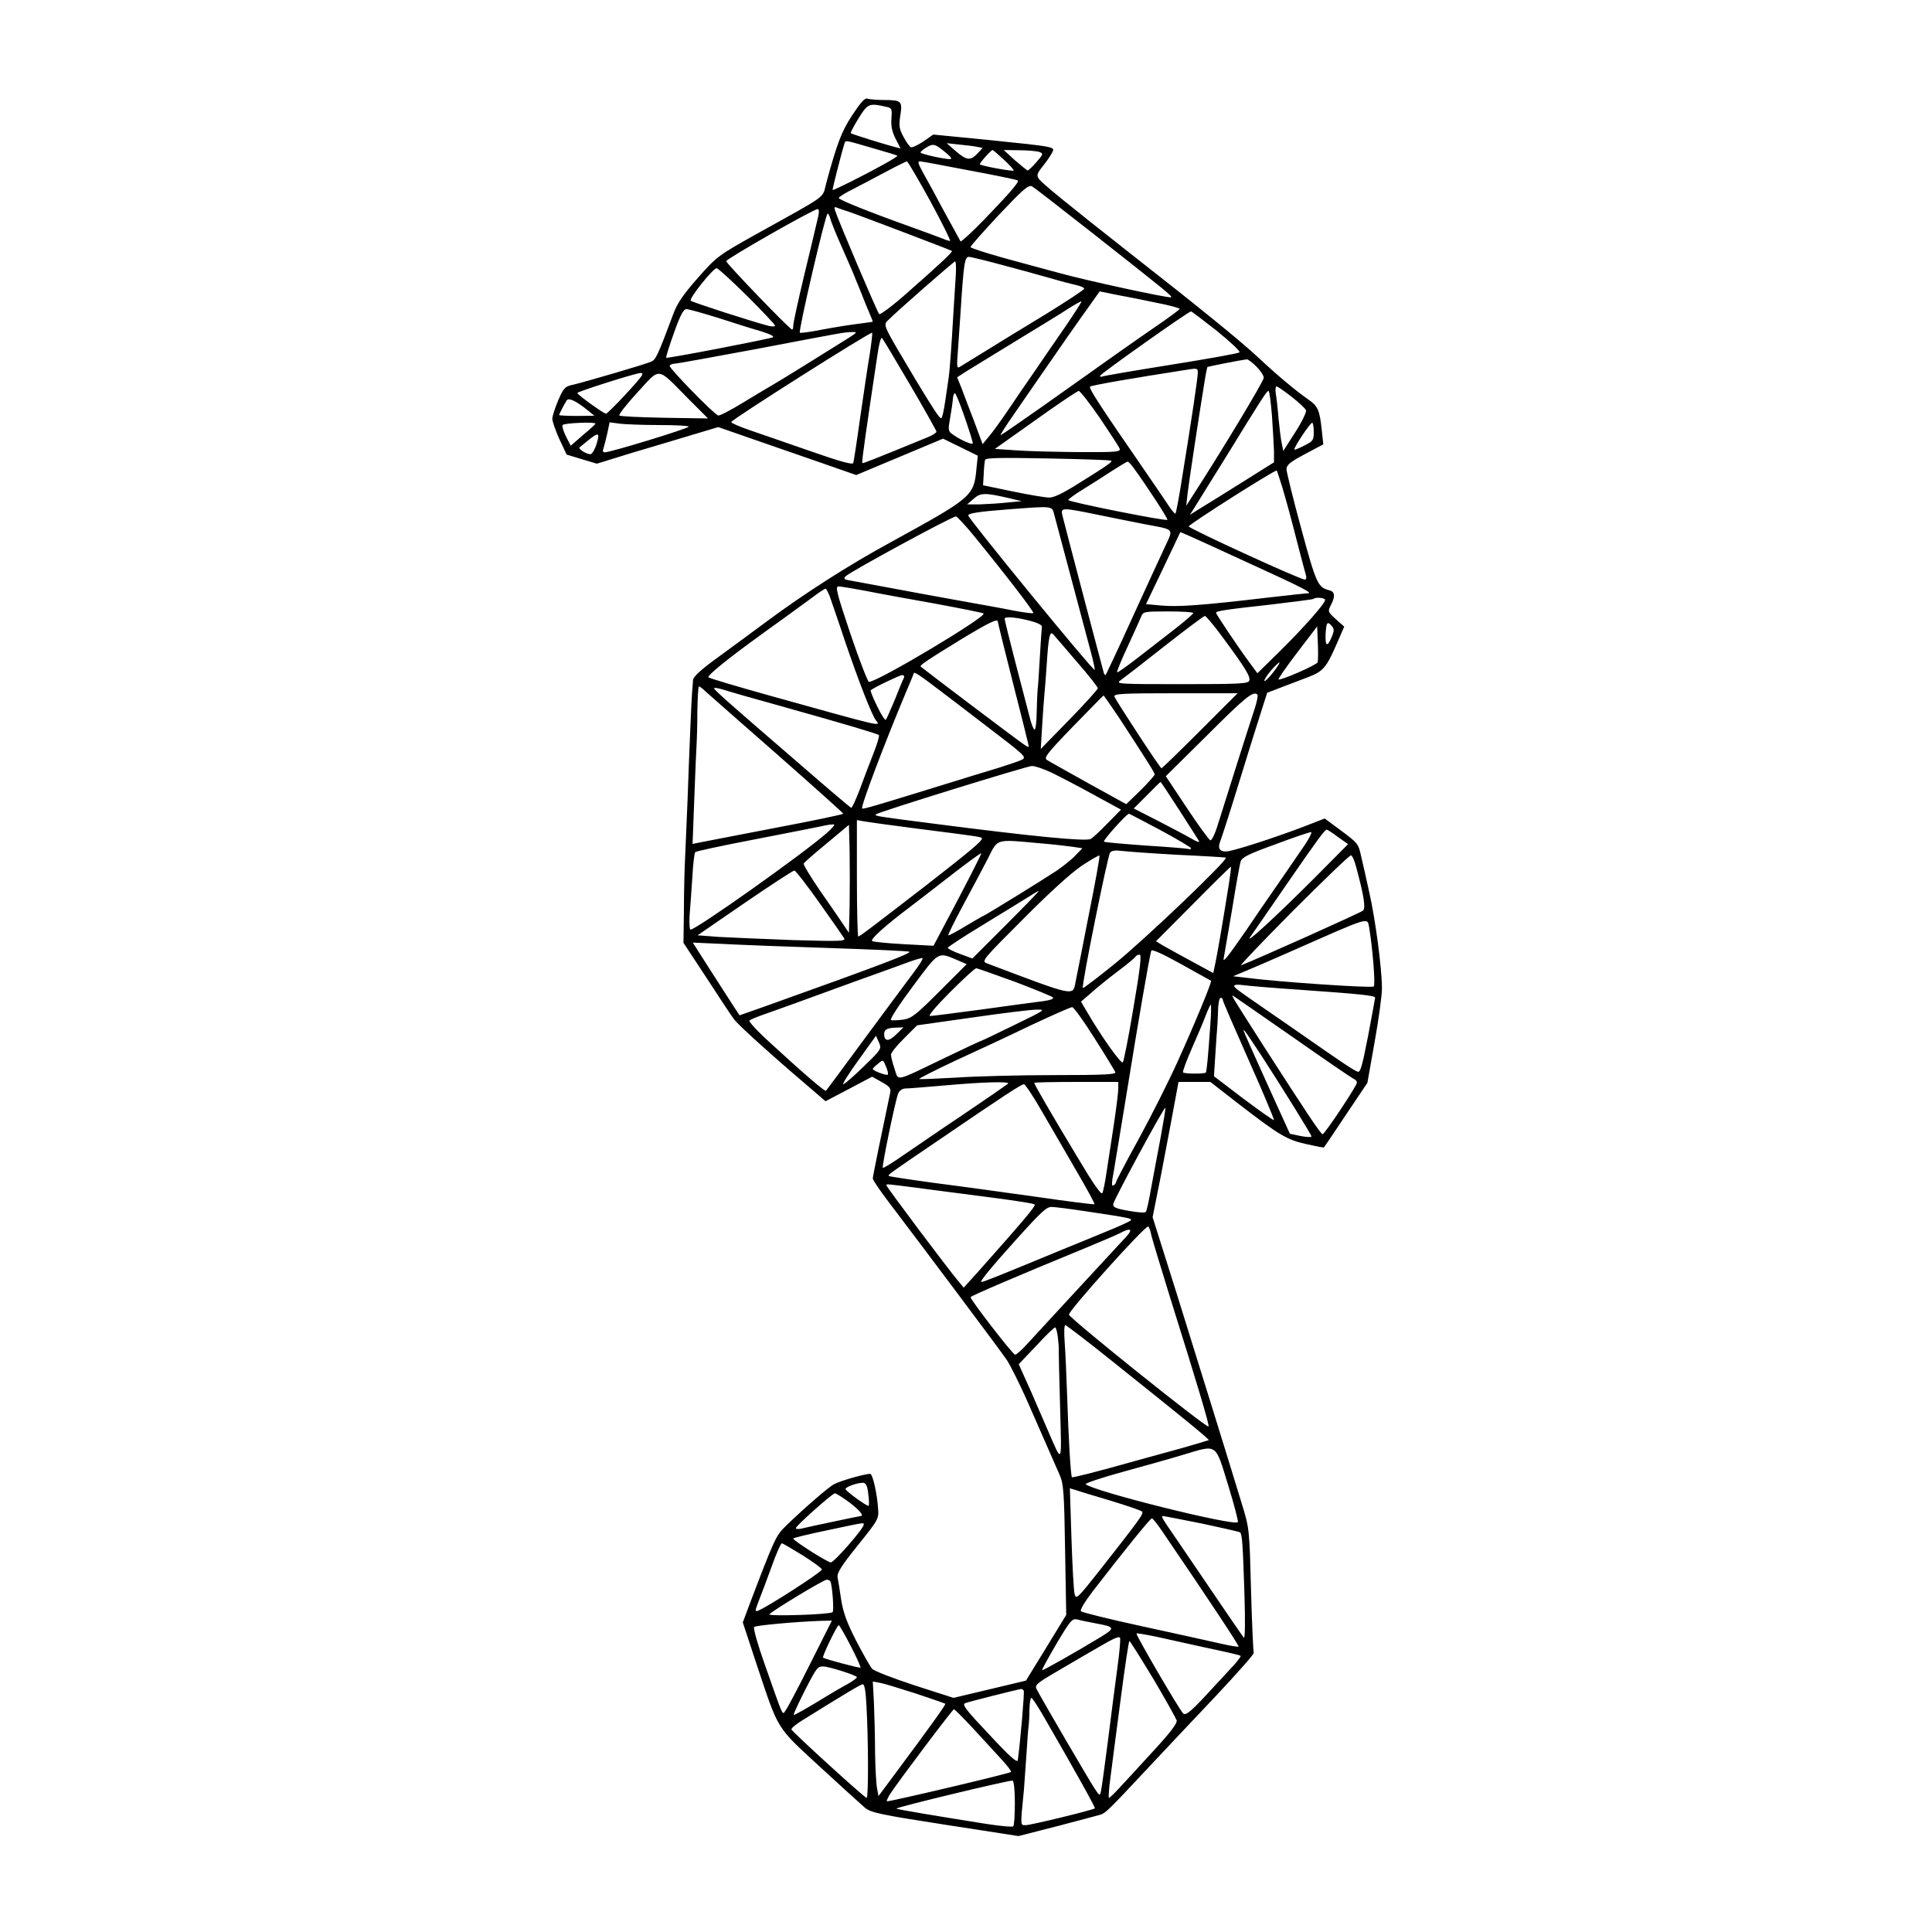<?xml version="1.0" standalone="no"?>
<!DOCTYPE svg PUBLIC "-//W3C//DTD SVG 20010904//EN"
 "http://www.w3.org/TR/2001/REC-SVG-20010904/DTD/svg10.dtd">
<svg version="1.0" xmlns="http://www.w3.org/2000/svg"
 width="850pt" height="850pt" viewBox="0 0 850 850"
 preserveAspectRatio="xMidYMid meet">
<g transform="translate(0,850) scale(0.1,-0.1)"
fill="#000000" stroke="none">
<path d="M3750 7994 c-48 -73 -67 -124 -115 -300 -19 -70 18 -43 -320 -231
-155 -87 -163 -93 -245 -186 -64 -73 -91 -112 -108 -159 -68 -182 -77 -201
-97 -209 -26 -12 -287 -88 -341 -101 -39 -8 -44 -14 -68 -69 -14 -33 -26 -70
-26 -81 0 -12 14 -52 31 -90 l32 -68 66 -20 67 -20 149 46 c83 24 203 61 268
80 l117 35 158 -55 c86 -30 223 -77 303 -105 l146 -51 191 80 191 80 76 -37
77 -38 -6 -57 c-11 -121 -19 -127 -376 -323 -186 -101 -384 -228 -552 -353
-42 -31 -131 -97 -197 -145 -89 -64 -121 -94 -122 -110 -1 -12 -2 -35 -4 -52
-3 -34 -13 -274 -20 -475 -3 -74 -8 -180 -10 -235 -3 -55 -6 -166 -6 -246 l-2
-147 104 -158 c57 -88 110 -168 119 -179 18 -25 177 -168 309 -280 l93 -80
103 54 102 54 43 -24 c35 -20 41 -27 36 -49 -40 -190 -76 -365 -76 -375 0 -7
31 -52 68 -101 143 -188 490 -651 520 -695 17 -25 56 -104 88 -175 76 -174
123 -280 146 -333 17 -38 20 -74 24 -330 l5 -286 -88 -144 -89 -145 -159 -38
-160 -38 -171 55 c-94 31 -178 63 -187 73 -8 9 -40 65 -70 123 -41 80 -57 124
-66 180 -6 41 -13 85 -16 99 -3 20 16 50 89 141 92 115 93 116 89 165 -4 61
-22 142 -33 149 -9 5 -128 -28 -161 -45 -24 -13 -134 -108 -212 -184 -43 -42
-48 -51 -164 -357 l-25 -67 62 -188 c97 -290 83 -268 276 -446 93 -86 183
-167 199 -181 27 -22 63 -30 353 -75 l323 -50 172 44 c95 25 179 47 188 50 22
6 39 23 199 194 74 79 213 227 308 327 95 101 171 187 168 191 -2 4 -8 128
-12 276 -7 265 -7 271 -39 375 -62 204 -188 609 -290 936 l-104 330 23 115
c13 63 38 197 57 297 l34 183 70 0 70 0 130 -101 c175 -135 208 -154 294 -173
40 -9 75 -16 76 -14 2 2 45 66 97 144 l94 140 32 181 c18 99 32 204 32 234 0
88 -29 306 -56 424 -13 61 -29 130 -35 155 -13 59 -13 59 -92 118 l-69 51 -51
-20 c-118 -47 -300 -108 -367 -123 -40 -8 -55 7 -42 41 6 15 43 129 81 253 38
124 82 265 98 314 l28 88 65 25 c36 14 89 34 118 45 63 24 78 42 122 143 l34
78 -37 33 c-35 32 -36 34 -22 61 21 40 18 60 -7 66 -50 13 -57 28 -123 271
-36 132 -65 250 -65 262 0 18 17 32 81 66 l81 43 -7 64 c-9 86 -17 104 -57
132 -59 41 -140 109 -222 186 -78 73 -267 226 -562 457 -277 218 -392 311
-404 330 -10 15 -7 24 18 55 16 20 34 46 40 58 15 28 23 26 -287 58 l-235 23
-43 -30 c-24 -16 -49 -28 -55 -26 -6 2 -21 23 -33 46 -19 35 -21 49 -14 94 10
63 5 68 -73 68 -31 0 -63 3 -72 6 -11 4 -29 -16 -66 -72z m145 37 c29 -6 30
-8 27 -52 -3 -33 3 -59 18 -89 l22 -43 -24 6 c-40 10 -191 57 -195 61 -2 2 13
31 34 65 40 65 47 68 118 52z m-58 -182 c60 -17 109 -32 111 -34 2 -2 -25 -19
-60 -38 -84 -47 -222 -116 -225 -113 -2 2 41 170 52 204 6 16 -2 17 122 -19z
m328 -24 c20 -17 25 -25 14 -25 -28 0 -129 23 -129 29 0 4 12 14 27 23 30 18
38 15 88 -27z m134 29 l24 -5 -23 -25 c-31 -32 -47 -30 -95 11 l-40 35 55 -6
c30 -3 66 -7 79 -10z m116 -55 c25 -23 45 -45 45 -49 0 -6 -139 19 -149 27 -4
3 49 63 56 63 2 0 24 -19 48 -41z m159 32 c17 -7 16 -10 -14 -44 -17 -20 -35
-37 -39 -37 -3 1 -28 21 -56 45 l-49 45 69 -1 c39 0 78 -4 89 -8z m-481 -216
c52 -96 91 -175 87 -175 -5 0 -19 4 -32 10 -13 5 -72 27 -133 49 -190 68 -325
122 -325 130 0 4 28 22 63 39 34 18 100 52 146 77 47 25 88 45 91 45 4 0 50
-79 103 -175z m172 135 c114 -21 210 -41 213 -44 6 -7 -34 -54 -149 -173 -54
-56 -101 -98 -103 -95 -9 16 -45 82 -86 157 -23 44 -55 103 -71 131 -31 56
-34 64 -20 64 5 0 103 -18 216 -40z m532 -268 c334 -263 364 -287 355 -290
-13 -4 -374 74 -492 107 -58 15 -169 46 -247 67 -79 22 -143 43 -143 47 0 5
57 69 126 143 107 113 129 132 145 124 10 -6 125 -95 256 -198z m-1067 88 c40
-13 453 -170 458 -174 4 -5 -54 -59 -203 -190 -60 -53 -113 -92 -117 -88 -8 8
-181 414 -194 456 -5 15 -3 18 12 11 11 -4 30 -11 44 -15z m-136 -47 c-7 -32
-34 -143 -59 -247 -25 -105 -45 -198 -45 -208 0 -10 -2 -18 -5 -18 -10 0 -290
291 -290 301 0 10 382 228 402 229 8 0 8 -15 -3 -57z m59 15 c3 -13 26 -70 52
-128 26 -58 53 -121 60 -140 8 -19 28 -68 44 -109 17 -40 31 -74 31 -76 0 -1
-27 -5 -60 -9 -33 -4 -104 -15 -157 -25 -54 -11 -101 -17 -104 -15 -8 4 113
524 122 524 4 0 9 -10 12 -22z m757 -204 c74 -20 171 -46 215 -59 44 -13 95
-26 113 -30 17 -4 32 -10 32 -15 0 -5 -75 -54 -167 -111 -93 -56 -213 -130
-268 -164 -55 -34 -106 -65 -114 -70 -11 -6 -12 5 -7 66 3 41 8 112 11 159 15
235 19 260 38 260 7 0 73 -16 147 -36z m-205 -46 c-2 -35 -7 -106 -10 -158 -9
-159 -17 -264 -21 -290 -2 -14 -9 -60 -15 -102 -6 -43 -14 -78 -18 -78 -9 1
-30 33 -113 170 -145 243 -143 239 -122 260 48 48 290 259 296 260 4 0 5 -28
3 -62z m-918 -90 c68 -68 123 -126 123 -131 0 -4 -12 -4 -27 -1 -67 17 -337
104 -344 111 -9 9 98 143 114 143 6 0 66 -55 134 -122z m1801 -30 c56 -11 102
-23 102 -27 0 -3 -51 -41 -113 -83 -63 -43 -239 -167 -393 -277 -153 -109
-281 -197 -282 -196 -2 2 25 44 60 94 34 50 88 127 118 171 61 89 165 238 222
317 l36 51 74 -15 c40 -7 119 -23 176 -35z m-401 -105 c-41 -59 -102 -148
-136 -198 -34 -49 -87 -126 -117 -171 -30 -44 -67 -96 -83 -114 l-28 -34 -37
100 c-21 54 -46 120 -56 147 l-19 47 40 26 c22 14 120 73 217 133 97 59 202
123 232 143 30 19 57 34 58 32 2 -1 -30 -51 -71 -111z m-1526 38 c68 -22 153
-49 189 -59 39 -12 59 -23 50 -26 -23 -9 -464 -94 -469 -90 -2 2 13 51 34 109
28 79 42 105 55 105 10 0 73 -18 141 -39z m2193 -57 c59 -48 104 -90 99 -94
-4 -5 -141 -29 -303 -55 -162 -26 -298 -49 -302 -52 -5 -2 -8 -1 -8 4 1 8 389
283 400 283 3 0 54 -39 114 -86z m-1624 -33 c-100 -63 -316 -197 -335 -207
-11 -6 -66 -39 -122 -73 -57 -35 -107 -61 -113 -59 -20 6 -219 211 -214 219 3
5 13 9 22 9 9 0 169 29 357 64 399 76 382 73 420 75 29 1 29 0 -15 -28z m96
-72 c-9 -52 -27 -177 -42 -279 -14 -102 -28 -191 -30 -197 -2 -9 -60 7 -191
53 -103 36 -223 77 -266 92 -44 15 -80 31 -80 35 -2 9 614 399 620 393 2 -2
-3 -46 -11 -97z m178 -132 c64 -109 116 -202 116 -206 0 -5 -17 -16 -37 -24
-237 -97 -286 -117 -289 -114 -4 3 17 147 67 480 6 43 15 75 19 70 5 -4 60
-97 124 -206z m1523 81 c18 -18 33 -40 33 -50 0 -15 -190 -330 -312 -518 l-29
-45 6 55 c6 50 51 348 75 494 5 32 11 60 12 61 3 3 153 32 173 34 5 1 24 -13
42 -31z m-257 -28 c0 -11 -9 -75 -19 -143 -10 -67 -31 -202 -47 -299 -15 -98
-30 -178 -33 -178 -4 0 -21 21 -38 48 -17 26 -58 85 -90 132 -208 301 -254
373 -247 379 7 6 185 37 424 74 47 8 50 7 50 -13z m-2245 -111 l90 -90 -192 3
c-105 2 -195 6 -198 10 -4 4 32 50 80 102 102 111 83 114 220 -25z m-201 99
c-15 -25 -149 -168 -158 -168 -10 0 -125 83 -126 91 0 6 255 87 278 88 8 1 10
-4 6 -11z m2859 -94 c32 -25 60 -51 63 -59 3 -7 -18 -51 -47 -96 l-53 -83 -7
34 c-4 18 -10 68 -14 109 -3 42 -9 91 -12 109 -3 17 -1 32 3 32 5 0 35 -21 67
-46z m-844 -93 c44 -66 84 -126 87 -135 5 -14 -14 -16 -182 -15 -104 1 -229 4
-278 8 l-89 6 179 127 c98 70 184 128 190 128 6 0 48 -54 93 -119z m757 12 c4
-60 8 -130 9 -157 l0 -50 -145 -91 c-80 -50 -163 -102 -185 -115 l-40 -25 16
25 c9 14 74 120 146 235 158 257 176 285 184 285 4 0 10 -48 15 -107z m-1352
-8 c20 -58 36 -109 36 -115 0 -10 -59 16 -93 42 -15 11 -16 20 -7 68 5 30 11
67 12 83 1 15 5 27 9 27 4 0 23 -47 43 -105z m-1656 28 l27 -22 -77 -1 c-43 0
-78 2 -78 4 0 4 21 45 33 64 9 14 42 -2 95 -45z m32 -57 c0 -2 -25 -25 -55
-50 l-54 -47 -21 41 c-11 22 -18 45 -15 50 6 9 145 15 145 6z m281 -6 c71 0
129 -3 129 -7 0 -8 -344 -113 -369 -113 -8 0 -11 6 -6 17 3 10 11 40 17 67
l10 48 45 -6 c25 -3 104 -6 174 -6z m2879 -30 c0 -36 -3 -41 -41 -60 -23 -12
-43 -20 -44 -18 -6 5 69 118 78 118 4 0 7 -18 7 -40z m-3155 -52 c-7 -24 -19
-44 -26 -46 -15 -3 -58 24 -49 30 3 2 20 16 38 31 46 37 52 34 37 -15z m2264
-75 c6 -5 -23 -25 -144 -100 -68 -43 -109 -63 -130 -62 -16 0 -88 12 -160 27
l-130 27 3 50 c1 28 4 55 6 62 4 9 72 10 278 6 150 -3 275 -7 277 -10z m98
-31 c57 -78 153 -225 149 -229 -7 -7 -436 79 -436 87 0 4 30 26 68 49 37 23
94 59 127 81 33 21 63 39 66 39 3 1 15 -12 26 -27z m654 -84 c22 -75 33 -114
75 -278 14 -52 27 -103 30 -112 3 -10 0 -18 -5 -18 -21 0 -511 225 -511 234 0
9 373 246 387 246 1 0 12 -33 24 -72z m-1196 -51 l50 -12 -65 -6 c-36 -4 -90
-7 -120 -8 l-55 0 29 25 c31 27 50 27 161 1z m194 -74 c68 -255 122 -459 162
-608 10 -38 17 -71 15 -72 -6 -7 -555 664 -556 679 0 10 46 17 175 27 202 15
193 17 204 -26z m187 3 c66 -14 160 -32 209 -42 134 -25 128 -18 93 -94 -17
-36 -82 -177 -145 -315 -62 -137 -116 -251 -118 -254 -3 -2 -7 2 -9 10 -5 16
-172 650 -182 692 -8 34 -3 35 152 3z m-539 -96 c141 -173 264 -333 259 -337
-2 -3 -40 2 -83 10 -43 9 -145 27 -228 42 -82 15 -217 39 -300 55 -82 15 -168
31 -189 35 -33 5 -37 9 -25 20 23 22 473 266 485 263 6 -2 43 -41 81 -88z
m1213 -120 c230 -105 278 -130 254 -130 -5 0 -88 -9 -184 -20 -278 -33 -390
-41 -461 -34 l-67 6 76 159 75 158 31 -13 c17 -7 141 -64 276 -126z m-1694
-119 c54 -11 191 -36 304 -56 113 -21 210 -40 217 -44 20 -11 -465 -301 -504
-301 -5 0 -42 95 -81 210 -61 182 -68 210 -53 210 10 0 63 -9 117 -19z m-156
-23 c6 -18 38 -109 69 -203 60 -176 117 -321 134 -343 23 -30 42 -34 -468 108
-143 40 -264 76 -268 80 -7 7 80 78 218 178 22 16 70 51 108 78 37 27 93 68
125 91 31 24 60 43 64 43 3 0 11 -15 18 -32z m2180 -17 c0 -16 -91 -119 -198
-225 l-100 -98 -39 53 c-50 68 -143 207 -143 213 0 8 48 15 240 36 101 12 186
23 189 25 8 9 51 5 51 -4z m-580 -58 c-1 -5 -36 -35 -78 -68 -42 -33 -117 -91
-165 -128 -49 -38 -90 -67 -92 -65 -3 2 18 53 46 113 28 61 55 120 60 133 8
21 14 22 119 22 60 0 110 -3 110 -7z m-705 -38 c22 -6 39 -16 39 -21 -1 -5 -5
-65 -9 -134 -4 -69 -8 -134 -10 -145 -1 -11 -3 -55 -4 -97 0 -43 -5 -78 -9
-78 -5 0 -16 28 -24 63 -9 34 -37 141 -62 238 -25 97 -46 181 -46 187 0 12 64
5 125 -13z m833 -67 c102 -138 125 -176 118 -193 -5 -13 -45 -15 -298 -15
-279 0 -291 1 -268 17 14 10 101 77 193 150 93 73 173 133 178 133 5 0 40 -42
77 -92z m-988 67 c0 -3 29 -122 65 -263 36 -141 67 -265 69 -275 4 -17 3 -17
-18 -3 -17 10 -414 310 -455 343 -7 5 27 28 179 121 122 74 160 92 160 77z
m1470 -20 c10 -12 10 -21 0 -45 -20 -49 -30 -45 -28 9 3 54 8 60 28 36z m-63
-159 c-5 -12 -165 -82 -172 -75 -2 3 35 56 83 119 l87 114 3 -74 c2 -40 1 -78
-1 -84z m-1059 2 c51 -58 92 -111 92 -116 0 -5 -56 -67 -125 -138 l-126 -129
6 100 c3 55 8 118 10 140 2 22 7 81 10 130 8 125 14 151 29 134 7 -8 54 -62
104 -121z m862 -48 c-18 -23 -35 -39 -37 -36 -3 3 10 23 28 45 19 22 36 38 38
36 2 -2 -11 -22 -29 -45z m-1466 -77 c56 -42 149 -114 208 -159 163 -124 174
-134 157 -145 -8 -5 -52 -20 -99 -35 -47 -14 -177 -54 -290 -89 -259 -80 -313
-96 -317 -92 -7 8 96 280 191 507 20 46 36 86 36 87 0 10 25 -6 114 -74z
m-157 55 c-4 -7 -22 -50 -40 -96 -19 -46 -37 -86 -40 -89 -3 -3 -21 24 -38 60
-18 37 -31 68 -28 70 11 11 126 66 138 67 7 0 11 -6 8 -12z m-874 -59 c12 -11
154 -136 315 -277 160 -141 292 -259 292 -262 0 -3 -138 -32 -308 -64 -169
-33 -318 -61 -331 -64 l-24 -5 8 209 c4 115 9 220 10 234 1 14 3 76 3 138 1
61 4 112 7 112 3 0 16 -9 28 -21z m327 -64 c282 -79 431 -123 437 -129 3 -3
-8 -40 -25 -83 -17 -43 -44 -114 -60 -158 -17 -44 -33 -79 -37 -79 -4 1 -109
90 -233 198 -304 262 -366 317 -370 327 -2 5 16 2 40 -5 24 -8 135 -40 248
-71z m1850 -110 c-91 -91 -167 -165 -170 -165 -6 0 -198 294 -207 315 -4 13
32 15 268 15 l274 0 -165 -165z m252 159 c4 -3 -2 -31 -12 -62 -28 -85 -136
-426 -162 -510 -12 -40 -27 -71 -33 -69 -5 1 -52 65 -103 142 l-93 140 184
182 c166 166 202 195 219 177z m-609 -101 c123 -189 157 -242 157 -250 0 -5
-28 -36 -62 -70 l-63 -61 -165 91 c-91 51 -174 97 -183 103 -16 9 -3 27 113
147 73 75 134 137 135 137 2 0 32 -44 68 -97z m-297 -242 c33 -16 116 -59 183
-96 l123 -67 -59 -60 c-32 -33 -65 -64 -74 -69 -22 -12 -264 12 -689 67 -251
32 -263 34 -257 41 10 10 663 212 687 213 14 0 52 -13 86 -29z m561 -163 c44
-68 83 -130 88 -138 5 -8 -9 -4 -36 12 -24 14 -91 49 -147 78 l-104 53 58 58
c32 33 59 59 60 59 1 0 38 -55 81 -122z m-82 -90 c74 -40 135 -76 135 -80 0
-4 -6 -6 -12 -3 -7 2 -92 9 -188 15 -96 7 -179 14 -183 17 -7 4 100 123 110
123 2 0 64 -33 138 -72z m-1075 7 c283 -36 290 -37 290 -44 0 -12 -50 -54
-240 -202 -253 -195 -297 -229 -304 -229 -3 0 -6 115 -6 256 l0 256 33 -6 c17
-3 120 -17 227 -31z m-395 -22 c-104 -91 -572 -423 -597 -423 -4 0 -6 28 -4
63 3 34 8 109 12 167 3 58 9 108 13 111 3 4 116 28 251 54 135 26 270 53 300
59 30 7 57 11 60 8 3 -2 -13 -20 -35 -39z m103 -314 l-3 -123 -27 40 c-14 21
-60 88 -102 148 -41 60 -73 113 -70 117 3 5 48 45 102 89 l97 81 3 -115 c1
-63 1 -170 0 -237z m2148 299 l45 -32 -153 -154 c-160 -160 -304 -293 -278
-255 8 11 80 115 159 230 140 203 170 243 178 243 3 0 25 -14 49 -32z m-159
-55 c-29 -43 -83 -121 -119 -173 -36 -52 -92 -133 -124 -181 -83 -120 -106
-149 -100 -124 2 11 18 106 36 210 17 105 34 201 38 214 6 19 31 32 152 76 80
30 151 54 158 54 7 1 -11 -34 -41 -76z m-1152 27 c61 -5 127 -13 148 -16 l39
-6 -29 -30 c-15 -17 -53 -47 -83 -68 -54 -36 -319 -200 -325 -200 -1 0 -36
-20 -76 -44 -41 -25 -75 -43 -77 -41 -2 2 27 61 65 132 38 70 87 163 109 205
45 90 31 86 229 68z m610 -51 c110 -5 204 -11 208 -12 16 -5 -359 -363 -492
-470 -73 -59 -135 -106 -137 -104 -7 7 109 582 120 596 7 9 23 11 55 7 25 -3
136 -11 246 -17z m-971 -198 l-107 -202 -131 7 c-72 4 -135 10 -139 14 -9 8
63 72 167 150 28 21 109 84 180 139 71 55 131 99 133 97 2 -2 -45 -94 -103
-205z m577 -62 c-27 -140 -54 -274 -59 -299 -12 -64 1 -66 -391 82 -24 9 -16
18 160 194 116 117 211 203 258 235 41 27 76 47 78 45 3 -2 -18 -118 -46 -257z
m1176 205 c34 -126 42 -179 30 -190 -9 -9 -469 -215 -537 -241 -8 -3 95 105
230 241 135 135 249 245 254 243 6 -2 16 -26 23 -53z m-563 -89 c-24 -151 -44
-267 -55 -323 l-11 -53 -96 52 c-53 29 -110 60 -127 70 l-29 18 164 165 c90
91 165 165 166 163 1 -1 -4 -43 -12 -92z m-1799 -67 c55 -77 104 -148 109
-156 8 -13 -18 -14 -225 -8 -129 5 -276 11 -327 14 l-93 7 208 143 c114 78
212 142 218 142 5 0 55 -64 110 -142z m821 -97 l-148 -148 -54 20 c-30 11 -54
23 -54 27 0 4 69 49 153 100 83 51 172 105 197 121 25 16 47 29 50 29 3 0 -62
-67 -144 -149z m1598 -13 c15 -90 28 -250 20 -258 -8 -8 -423 20 -559 38 l-60
7 65 27 c36 15 128 55 205 89 340 150 320 144 329 97z m-2374 -89 c184 -6 342
-13 350 -16 16 -5 -123 -58 -641 -243 l-105 -37 -24 36 c-13 20 -59 92 -103
160 l-79 124 134 -6 c73 -4 284 -12 468 -18z m1678 -144 c5 -4 -74 -195 -149
-360 -37 -82 -113 -233 -168 -334 -56 -101 -101 -188 -101 -192 0 -4 -5 -11
-11 -14 -7 -5 -8 4 -5 27 4 18 31 186 62 373 52 323 101 606 109 632 3 8 51
-14 132 -59 70 -39 129 -72 131 -73z m-1114 90 l39 -17 -118 -118 c-106 -106
-124 -120 -161 -126 -24 -3 -48 -4 -54 -2 -7 2 36 68 95 147 118 158 109 154
199 116z m773 -207 c-21 -128 -43 -237 -47 -242 -8 -8 -95 115 -155 218 l-29
49 45 39 c24 22 76 64 116 94 40 30 75 59 78 64 3 6 12 10 19 10 9 0 3 -58
-27 -232z m-948 180 c-13 -18 -35 -49 -50 -68 -14 -19 -100 -134 -189 -255
-89 -121 -164 -222 -166 -224 -4 -5 -101 78 -242 208 -57 51 -99 97 -95 101 4
4 28 14 53 23 25 9 88 31 140 50 52 19 178 65 280 102 102 36 208 75 235 85
28 10 52 16 54 15 2 -2 -7 -19 -20 -37z m425 -67 c87 -33 163 -64 168 -69 6
-6 -9 -12 -44 -17 -29 -3 -149 -20 -267 -36 -117 -16 -221 -29 -230 -29 -9 0
30 46 89 105 58 58 109 105 115 105 5 0 81 -27 169 -59z m1261 -36 c256 -18
325 -25 325 -34 0 -3 -14 -79 -31 -169 -26 -133 -34 -162 -46 -157 -16 5 -77
46 -243 162 -52 36 -131 91 -175 121 -117 81 -124 86 -125 95 0 5 17 6 38 3
20 -3 136 -13 257 -21z m-30 -213 c137 -96 255 -177 262 -179 7 -3 13 -10 13
-16 0 -14 -142 -227 -151 -227 -8 0 -68 90 -261 390 -153 240 -144 225 -127
215 8 -5 126 -87 264 -183z m-315 168 c0 -5 52 -125 115 -267 63 -141 112
-259 110 -261 -2 -2 -62 40 -134 94 l-130 99 6 95 c3 52 7 104 8 115 1 11 3
46 4 78 0 31 6 57 11 57 6 0 10 -4 10 -10z m-55 -107 c-10 -146 -16 -207 -20
-212 -7 -6 -94 -6 -100 1 -3 3 14 49 38 104 24 54 52 120 62 147 10 26 20 47
22 47 2 0 2 -39 -2 -87z m-510 -60 c48 -75 89 -143 92 -150 4 -10 -47 -13
-269 -13 -150 0 -345 -5 -432 -11 -87 -5 -160 -8 -162 -6 -2 2 69 38 158 80
90 41 240 111 333 156 94 44 175 80 182 80 6 1 51 -61 98 -136z m-353 57 c-79
-39 -145 -70 -147 -70 -2 0 -75 -34 -162 -76 -220 -106 -199 -101 -217 -47 -9
26 -16 54 -16 63 0 8 26 41 58 72 l57 57 240 34 c132 19 260 35 285 35 43 1
40 -1 -98 -68z m-519 -41 c-32 -32 -53 -32 -53 1 0 21 13 28 55 29 l30 1 -32
-31z m1606 -92 c90 -139 221 -349 221 -357 0 -4 -21 -3 -48 2 l-47 10 -100
220 c-55 121 -101 225 -103 232 -3 13 7 -1 77 -107z m-1749 -49 c-44 -43 -84
-78 -90 -78 -5 0 25 48 67 106 l77 107 13 -29 c12 -28 11 -31 -67 -106z m106
-36 c-6 -5 -66 17 -66 25 0 3 10 13 23 23 22 19 22 19 35 -12 7 -17 11 -33 8
-36z m529 -40 c-6 -5 -93 -65 -195 -134 -102 -68 -222 -151 -268 -182 -46 -32
-85 -56 -88 -54 -5 5 54 291 67 325 5 14 17 23 31 24 13 0 88 6 168 13 176 16
297 19 285 8z m485 -21 c0 -16 -9 -89 -20 -162 -11 -74 -26 -168 -32 -209 -6
-41 -14 -81 -18 -89 -5 -9 -39 39 -105 150 -120 199 -195 329 -195 335 0 2 83
4 185 4 l185 0 0 -29z m-337 -99 c37 -64 106 -182 152 -262 46 -79 83 -146 80
-148 -2 -2 -115 12 -252 32 -136 19 -338 47 -448 61 -110 15 -202 29 -204 31
-6 5 -2 8 219 158 284 194 364 246 375 246 5 0 41 -53 78 -118z m523 -118
c-14 -71 -32 -172 -42 -224 -9 -52 -19 -98 -23 -102 -4 -5 -38 -2 -76 5 -58
10 -69 16 -67 30 4 22 224 429 229 423 2 -2 -8 -61 -21 -132z m-1041 -224 c83
-11 224 -29 315 -41 91 -12 168 -24 172 -28 7 -6 -54 -77 -254 -302 l-58 -64
-25 30 c-41 48 -315 413 -315 420 0 7 -3 7 165 -15z m718 -100 c193 -29 200
-31 191 -40 -5 -4 -49 -25 -99 -45 -49 -20 -137 -57 -195 -80 -302 -125 -353
-145 -362 -145 -10 0 41 62 147 180 118 131 139 150 162 150 13 0 84 -9 156
-20z m282 -103 c4 -17 42 -144 85 -282 123 -392 172 -557 167 -561 -8 -8 -606
471 -614 492 -5 14 337 395 349 388 3 -2 10 -19 13 -37z m-111 -9 c-64 -69
-393 -425 -434 -470 -24 -27 -48 -48 -54 -48 -10 0 -196 241 -196 253 0 5 205
93 495 212 77 32 151 63 165 71 45 24 56 16 24 -18z m-64 -544 c312 -249 431
-346 428 -350 -2 -1 -55 -17 -118 -35 -63 -17 -153 -42 -200 -55 -184 -52
-281 -76 -284 -73 -5 6 -15 166 -21 359 -3 91 -8 198 -11 238 -3 39 -2 72 3
72 4 0 96 -70 203 -156z m-236 104 c3 -24 5 -50 4 -58 0 -8 2 -121 6 -250 7
-260 11 -252 -53 -105 -17 39 -52 120 -79 182 l-50 111 77 81 c41 45 79 81 83
81 4 0 9 -19 12 -42z m749 -651 c27 -87 46 -161 43 -164 -18 -18 -636 136
-669 167 -5 4 70 29 165 55 95 26 216 60 268 76 147 44 136 51 193 -134z
m-1583 -40 c4 -26 4 -49 2 -52 -5 -5 -102 65 -102 74 0 10 59 30 80 27 10 -1
17 -17 20 -49z m1065 -29 c72 -22 134 -43 139 -48 9 -9 -3 -26 -189 -263 -93
-117 -100 -125 -107 -101 -4 14 -10 125 -14 246 l-7 220 24 -7 c13 -5 83 -26
154 -47z m-1148 -8 c45 -34 66 -60 49 -60 -4 0 -218 -45 -264 -56 -13 -2 -22
-1 -20 4 5 14 161 152 171 152 6 0 34 -18 64 -40z m1551 -93 c89 -19 165 -36
168 -39 9 -9 12 -52 19 -268 4 -128 3 -201 -3 -195 -5 6 -62 89 -127 185 -65
96 -142 209 -170 250 -65 94 -68 100 -58 100 4 0 81 -15 171 -33z m-174 -35
c199 -292 339 -503 335 -506 -2 -3 -40 4 -84 14 -44 10 -197 44 -340 75 -143
31 -264 61 -269 66 -6 5 16 41 54 91 143 185 251 318 258 318 4 -1 25 -26 46
-58z m-1314 30 c0 -17 -131 -167 -145 -166 -17 2 -165 96 -165 105 0 3 66 19
148 36 174 37 162 35 162 25z m-270 -134 c46 -29 85 -57 86 -63 3 -9 -239
-165 -280 -181 -15 -6 -15 -2 2 42 11 27 36 95 57 152 20 56 40 102 45 102 4
0 44 -24 90 -52z m123 -115 c9 -16 17 -132 10 -136 -18 -11 -288 -19 -278 -9
17 18 239 152 252 152 6 0 14 -3 16 -7z m1167 -185 c86 -16 88 -20 23 -60
-102 -62 -255 -149 -258 -146 -2 2 27 54 63 116 62 104 69 112 92 107 13 -4
49 -11 80 -17z m-1254 -175 c-52 -104 -101 -197 -109 -207 -16 -22 -6 -44 -93
203 -30 85 -51 158 -46 163 7 7 182 23 295 27 l47 1 -94 -187z m177 75 c26
-50 45 -93 43 -95 -3 -3 -155 37 -165 44 -5 4 62 143 69 143 3 0 27 -41 53
-92z m1571 -9 c77 -16 142 -31 144 -34 3 -3 -19 -31 -49 -62 -29 -32 -58 -63
-64 -69 -101 -111 -128 -135 -140 -122 -20 22 -205 339 -205 351 0 3 39 -4 88
-14 48 -11 150 -33 226 -50z m-398 -87 c-9 -65 -27 -207 -41 -317 -14 -110
-28 -211 -31 -224 -5 -24 -6 -23 -28 10 -21 31 -229 387 -254 435 -11 20 -5
26 91 82 56 33 140 82 187 109 63 37 86 46 88 36 2 -8 -3 -67 -12 -131z m158
-48 c54 -91 100 -174 103 -183 3 -13 -29 -55 -104 -136 -59 -65 -126 -137
-148 -161 -22 -24 -43 -44 -46 -44 -3 0 0 42 7 93 6 50 27 206 45 345 18 138
35 252 38 252 3 0 50 -75 105 -166z m-1373 35 c38 -12 69 -24 69 -28 0 -4 -17
-16 -37 -28 -21 -11 -83 -47 -138 -81 -55 -33 -101 -59 -103 -57 -4 3 72 157
95 192 19 28 27 28 114 2z m329 -100 c69 -23 127 -43 129 -45 3 -3 -58 -89
-224 -312 l-70 -94 -6 33 c-4 18 -8 89 -9 158 0 69 -3 168 -5 220 l-5 93 33
-6 c17 -3 88 -25 157 -47z m-218 -51 c9 -160 9 -408 1 -408 -9 0 -326 289
-331 301 -2 5 20 23 49 41 198 123 255 157 265 158 8 0 13 -33 16 -92z m692
64 c4 -6 -14 -215 -26 -306 -2 -14 -36 16 -126 113 -104 110 -121 132 -105
138 15 6 225 59 245 62 4 1 9 -3 12 -7z m100 -135 c138 -239 216 -380 213
-383 -7 -7 -282 -74 -304 -74 -25 0 -24 -7 -8 157 2 24 7 94 11 155 4 62 8
120 10 128 1 8 3 39 3 68 1 28 4 52 9 52 4 0 34 -46 66 -103z m-325 -29 c42
-46 99 -107 125 -136 27 -29 47 -55 44 -58 -7 -7 -542 -133 -546 -129 -2 2 4
16 14 32 30 47 275 373 281 373 3 0 40 -37 82 -82z m186 -331 c0 -52 -3 -98
-7 -102 -3 -4 -55 1 -115 10 -226 36 -396 64 -399 68 -5 5 498 126 511 123 6
-2 10 -43 10 -99z"/>
</g>
</svg>
